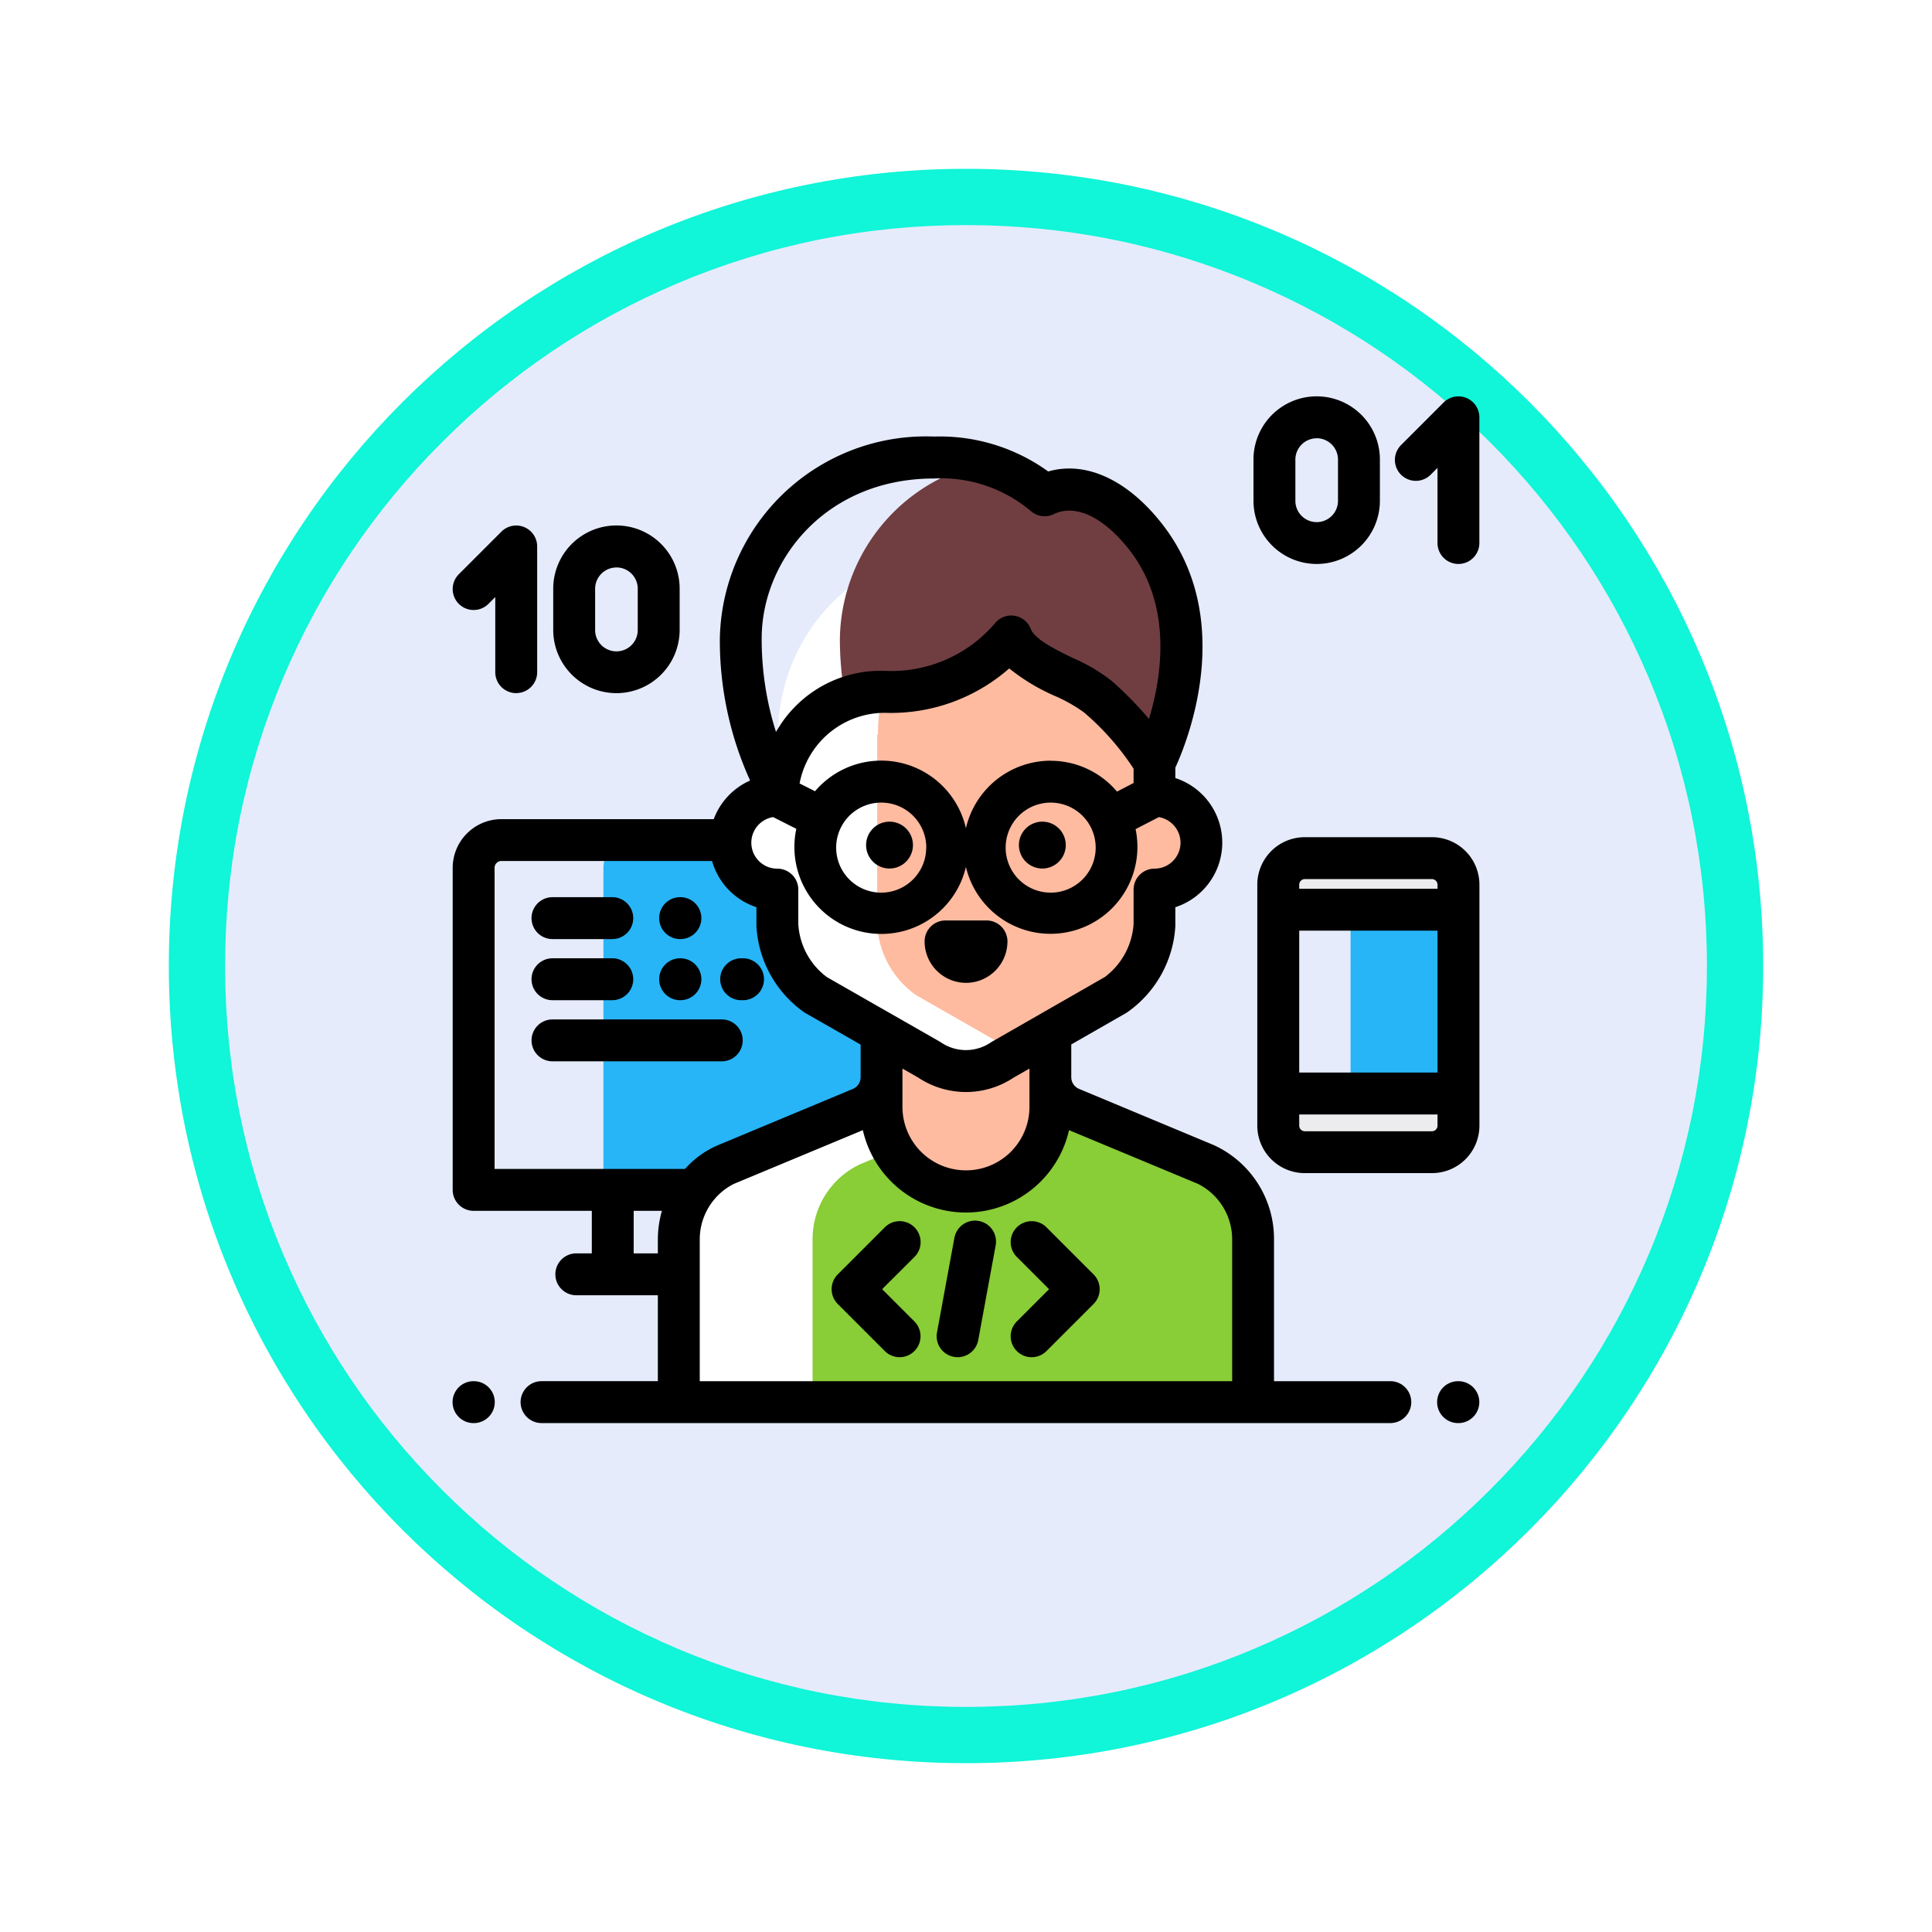 <svg xmlns="http://www.w3.org/2000/svg" xmlns:xlink="http://www.w3.org/1999/xlink" width="103" height="103" viewBox="0 0 103 103">
  <defs>
    <filter id="Path_978624" x="0" y="0" width="103" height="103" filterUnits="userSpaceOnUse">
      <feOffset dy="3" input="SourceAlpha"/>
      <feGaussianBlur stdDeviation="3" result="blur"/>
      <feFlood flood-opacity="0.161"/>
      <feComposite operator="in" in2="blur"/>
      <feComposite in="SourceGraphic"/>
    </filter>
  </defs>
  <g id="Group_1181711" data-name="Group 1181711" transform="translate(-185 -15463)">
    <g id="Group_1181501" data-name="Group 1181501" transform="translate(14 12597)">
      <g id="Group_1176881" data-name="Group 1176881">
        <g id="Group_1175148" data-name="Group 1175148" transform="translate(0 1580)">
          <g id="Group_1173798" data-name="Group 1173798" transform="translate(-3 -3520)">
            <g id="Group_1171925" data-name="Group 1171925" transform="translate(-22 -2246)">
              <g id="Group_1164524" data-name="Group 1164524" transform="translate(205 7058)">
                <g id="Group_1144123" data-name="Group 1144123">
                  <g transform="matrix(1, 0, 0, 1, -9, -6)" filter="url(#Path_978624)">
                    <g id="Path_978624-2" data-name="Path 978624" transform="translate(9 6)" fill="#e5ebfb">
                      <path d="M 42.5 83.5 C 36.964 83.5 31.595 82.416 26.541 80.279 C 21.659 78.214 17.274 75.257 13.509 71.491 C 9.743 67.726 6.786 63.341 4.721 58.459 C 2.584 53.405 1.5 48.036 1.5 42.5 C 1.5 36.964 2.584 31.595 4.721 26.541 C 6.786 21.659 9.743 17.274 13.509 13.509 C 17.274 9.743 21.659 6.786 26.541 4.721 C 31.595 2.584 36.964 1.5 42.5 1.5 C 48.036 1.5 53.405 2.584 58.459 4.721 C 63.341 6.786 67.726 9.743 71.491 13.509 C 75.257 17.274 78.214 21.659 80.279 26.541 C 82.416 31.595 83.5 36.964 83.5 42.5 C 83.5 48.036 82.416 53.405 80.279 58.459 C 78.214 63.341 75.257 67.726 71.491 71.491 C 67.726 75.257 63.341 78.214 58.459 80.279 C 53.405 82.416 48.036 83.5 42.5 83.5 Z" stroke="none"/>
                      <path d="M 42.5 3 C 37.166 3 31.994 4.044 27.126 6.103 C 22.422 8.092 18.198 10.941 14.569 14.569 C 10.941 18.198 8.092 22.422 6.103 27.126 C 4.044 31.994 3 37.166 3 42.5 C 3 47.834 4.044 53.006 6.103 57.874 C 8.092 62.578 10.941 66.802 14.569 70.431 C 18.198 74.059 22.422 76.908 27.126 78.897 C 31.994 80.956 37.166 82 42.5 82 C 47.834 82 53.006 80.956 57.874 78.897 C 62.578 76.908 66.802 74.059 70.431 70.431 C 74.059 66.802 76.908 62.578 78.897 57.874 C 80.956 53.006 82 47.834 82 42.5 C 82 37.166 80.956 31.994 78.897 27.126 C 76.908 22.422 74.059 18.198 70.431 14.569 C 66.802 10.941 62.578 8.092 57.874 6.103 C 53.006 4.044 47.834 3 42.5 3 M 42.5 0 C 65.972 0 85 19.028 85 42.5 C 85 65.972 65.972 85 42.5 85 C 19.028 85 0 65.972 0 42.5 C 0 19.028 19.028 0 42.5 0 Z" stroke="none" fill="#11f5d8"/>
                    </g>
                  </g>
                </g>
              </g>
            </g>
          </g>
        </g>
        <g id="programmer_1295847_1_" data-name="programmer_1295847 (1)" transform="translate(195.128 2887.13)">
          <path id="Path_1043737" data-name="Path 1043737" d="M421.306,231.678v1.339H411.7v-1.339a1.411,1.411,0,0,1,1.411-1.412H419.9A1.411,1.411,0,0,1,421.306,231.678Zm0,0" transform="translate(-367.68 -205.646)" fill="#ecebed"/>
          <path id="Path_1043738" data-name="Path 1043738" d="M413.161,347.625h8.145v1.719a1.411,1.411,0,0,1-1.411,1.412h-6.785a1.411,1.411,0,0,1-1.411-1.412v-1.719Zm0,0" transform="translate(-367.68 -310.456)" fill="#ecebed"/>
          <path id="Path_1043739" data-name="Path 1043739" d="M447.746,255.988H453.5v9.8h-5.753Zm0,0" transform="translate(-399.872 -228.617)" fill="#27b5f7"/>
          <path id="Path_1043740" data-name="Path 1043740" d="M93.305,221.273H76.653a1.478,1.478,0,0,0-1.442,1.511V239.92H94.747V222.784a1.477,1.477,0,0,0-1.442-1.511Zm0,0" transform="translate(-67.169 -197.614)" fill="#27b5f7"/>
          <g id="Group_1181675" data-name="Group 1181675" transform="translate(21.758 34.12)">
            <path id="Path_1043741" data-name="Path 1043741" d="M207.043,352.639c.018-.014.036-.027.054-.042C207.079,352.612,207.061,352.626,207.043,352.639Zm0,0" transform="translate(-206.664 -349.017)" fill="#febba0"/>
            <path id="Path_1043742" data-name="Path 1043742" d="M304.391,352.59l.051.04Zm0,0" transform="translate(-293.604 -349.01)" fill="#febba0"/>
            <path id="Path_1043743" data-name="Path 1043743" d="M204.945,353.975c.025-.013.049-.026.073-.04C204.994,353.948,204.97,353.962,204.945,353.975Zm0,0" transform="translate(-204.791 -350.211)" fill="#febba0"/>
            <path id="Path_1043744" data-name="Path 1043744" d="M301.383,349.453l.013.018Zm0,0" transform="translate(-290.917 -346.209)" fill="#febba0"/>
            <path id="Path_1043745" data-name="Path 1043745" d="M303.52,351.84l.044.039Zm0,0" transform="translate(-292.826 -348.34)" fill="#febba0"/>
            <path id="Path_1043746" data-name="Path 1043746" d="M302,350.238l.026.032Zm0,0" transform="translate(-291.468 -346.91)" fill="#febba0"/>
            <path id="Path_1043747" data-name="Path 1043747" d="M206.039,353.338l.062-.041Zm0,0" transform="translate(-205.768 -349.642)" fill="#febba0"/>
            <path id="Path_1043748" data-name="Path 1043748" d="M213.512,342.7c0-.006,0-.011,0-.017S213.513,342.7,213.512,342.7Zm0,0" transform="translate(-212.441 -340.167)" fill="#febba0"/>
            <path id="Path_1043749" data-name="Path 1043749" d="M213.242,343.77l.006-.023Zm0,0" transform="translate(-212.2 -341.112)" fill="#febba0"/>
            <path id="Path_1043750" data-name="Path 1043750" d="M210.391,349.6l.008-.012Zm0,0" transform="translate(-209.654 -346.331)" fill="#febba0"/>
            <path id="Path_1043751" data-name="Path 1043751" d="M212.035,346.913l.01-.019Zm0,0" transform="translate(-211.122 -343.923)" fill="#febba0"/>
            <path id="Path_1043752" data-name="Path 1043752" d="M212.9,344.838l.009-.025Zm0,0" transform="translate(-211.893 -342.065)" fill="#febba0"/>
            <path id="Path_1043753" data-name="Path 1043753" d="M209.648,350.277l.032-.038Zm0,0" transform="translate(-208.991 -346.91)" fill="#febba0"/>
            <path id="Path_1043754" data-name="Path 1043754" d="M212.488,345.892l.011-.024Zm0,0" transform="translate(-211.527 -343.006)" fill="#febba0"/>
            <path id="Path_1043755" data-name="Path 1043755" d="M207.973,351.89l.048-.043Zm0,0" transform="translate(-207.495 -348.347)" fill="#febba0"/>
            <path id="Path_1043756" data-name="Path 1043756" d="M218.225,327.387a4.531,4.531,0,0,0,4.518-4.518V321.5a1.79,1.79,0,0,1-.014-.213V319.11h-9.005v2.176a1.831,1.831,0,0,1-.017.24v1.343A4.531,4.531,0,0,0,218.225,327.387Zm0,0" transform="translate(-212.616 -319.11)" fill="#febba0"/>
            <path id="Path_1043757" data-name="Path 1043757" d="M306.309,353.93l.073.04Zm0,0" transform="translate(-295.317 -350.207)" fill="#febba0"/>
            <path id="Path_1043758" data-name="Path 1043758" d="M203.5,354.561c.04-.016.078-.035.117-.053C203.578,354.527,203.54,354.545,203.5,354.561Zm0,0" transform="translate(-203.5 -350.723)" fill="#febba0"/>
            <path id="Path_1043759" data-name="Path 1043759" d="M307.355,354.5c.038.019.077.038.117.054C307.432,354.542,307.393,354.523,307.355,354.5Zm0,0" transform="translate(-296.251 -350.72)" fill="#febba0"/>
            <path id="Path_1043760" data-name="Path 1043760" d="M302.755,351.087l-.036-.037Zm0,0" transform="translate(-292.11 -347.635)" fill="#febba0"/>
            <path id="Path_1043761" data-name="Path 1043761" d="M208.885,351.051l-.041.043Zm0,0" transform="translate(-208.273 -347.636)" fill="#febba0"/>
            <path id="Path_1043762" data-name="Path 1043762" d="M305.32,353.289l.06.04Zm0,0" transform="translate(-294.433 -349.635)" fill="#febba0"/>
          </g>
          <path id="Path_1043763" data-name="Path 1043763" d="M140.905,345.894l-7.19-3c-.04-.016-.079-.035-.117-.054l-.039-.021c-.025-.013-.049-.026-.073-.04l-.046-.029-.06-.04-.048-.035-.051-.039-.049-.041-.044-.039-.05-.048-.036-.037c-.018-.018-.034-.036-.051-.055l-.026-.032c-.018-.022-.036-.043-.053-.066l-.013-.018a1.808,1.808,0,0,1-.32-.737h0c-.008-.039-.013-.079-.018-.119v1.37a4.518,4.518,0,1,1-9.036,0v-1.342c0,.035-.011.07-.018.1l0,.018c-.007.032-.015.064-.023.1l-.006.023c-.008.03-.018.061-.028.091l-.009.025c-.01.03-.021.058-.033.087l-.011.025c-.012.029-.025.057-.039.086l-.01.019a1.821,1.821,0,0,1-.167.269l-.008.012-.047.058-.032.038-.045.049-.041.042-.045.043-.048.043-.046.038-.054.041-.045.033-.062.041-.044.028-.073.041-.038.02c-.038.019-.076.037-.117.054l-7.189,3a4.412,4.412,0,0,0-2.508,4v8.67h30.617v-8.67a4.411,4.411,0,0,0-2.508-4Zm0,0" transform="translate(-100.736 -304.941)" fill="#fff"/>
          <path id="Path_1043764" data-name="Path 1043764" d="M200.445,346.079l-7.19-3c-.04-.016-.079-.035-.117-.054l-.039-.021c-.025-.013-.049-.026-.073-.04l-.046-.029-.06-.04-.048-.035-.051-.039-.049-.041-.044-.039-.05-.048-.036-.037c-.018-.018-.034-.036-.051-.055l-.026-.032c-.018-.022-.036-.043-.053-.066l-.013-.018a1.807,1.807,0,0,1-.32-.737h0c-.006-.032-.01-.064-.015-.1h0V343a4.515,4.515,0,0,1-8.387,2.325l-1.8.751a4.412,4.412,0,0,0-2.508,4v8.67h23.489v-8.67a4.411,4.411,0,0,0-2.508-4Zm0,0" transform="translate(-160.276 -305.126)" fill="#89cd37"/>
          <path id="Path_1043765" data-name="Path 1043765" d="M161.149,88.152V84.9a10.034,10.034,0,1,0-20.068,0h-.04v3.255a2.5,2.5,0,0,0,0,5v1.868a4.909,4.909,0,0,0,2.052,3.746l6.049,3.458a3.47,3.47,0,0,0,3.906,0l6.031-3.458a4.926,4.926,0,0,0,2.07-3.746V93.157a2.5,2.5,0,0,0,0-5Zm0,0" transform="translate(-123.726 -66.858)" fill="#fff"/>
          <path id="Path_1043766" data-name="Path 1043766" d="M226.508,91.135V87.88a10.038,10.038,0,0,0-7.373-9.677,10.039,10.039,0,0,0-7.373,9.677h-.039V98.007a4.909,4.909,0,0,0,2.052,3.746l5.34,3.053,5.324-3.053a4.926,4.926,0,0,0,2.07-3.746V96.139a2.5,2.5,0,1,0,0-5Zm0,0" transform="translate(-189.085 -69.841)" fill="#febba0"/>
          <path id="Path_1043767" data-name="Path 1043767" d="M202.214,42.581c.6,1.554,3.484,2.206,4.618,3.208a13.411,13.411,0,0,1,3.021,3.537s3.538-6.955-.476-12.069c-1.893-2.412-3.895-2.927-5.381-2.2a7.973,7.973,0,0,0-3.3-1.711,9.739,9.739,0,0,0-7.617,9.351,17.773,17.773,0,0,0,.289,3.195,5.958,5.958,0,0,1,2.1-.357,8.323,8.323,0,0,0,6.75-2.95Zm0,0" transform="translate(-172.431 -29.778)" fill="#703e41"/>
          <path id="Path_1043768" data-name="Path 1043768" d="M104.112,251.953H104.1a1.117,1.117,0,1,1,0-2.234h.015a1.117,1.117,0,1,1,0,2.234Zm0,0" transform="translate(-91.969 -223.018)"/>
          <path id="Path_1043769" data-name="Path 1043769" d="M43.672,251.953H40.484a1.117,1.117,0,1,1,0-2.234h3.188a1.117,1.117,0,0,1,0,2.234Zm0,0" transform="translate(-35.158 -223.018)"/>
          <path id="Path_1043770" data-name="Path 1043770" d="M49.509,312.9H40.485a1.117,1.117,0,1,1,0-2.234h9.024a1.117,1.117,0,1,1,0,2.234Zm0,0" transform="translate(-35.158 -277.448)"/>
          <path id="Path_1043771" data-name="Path 1043771" d="M104.112,282.426H104.1a1.117,1.117,0,1,1,0-2.234h.015a1.117,1.117,0,1,1,0,2.234Zm0,0" transform="translate(-91.969 -250.233)"/>
          <path id="Path_1043772" data-name="Path 1043772" d="M43.672,282.426H40.484a1.117,1.117,0,0,1,0-2.234h3.188a1.117,1.117,0,0,1,0,2.234Zm0,0" transform="translate(-35.158 -250.233)"/>
          <path id="Path_1043773" data-name="Path 1043773" d="M134.62,282.426h-.1a1.117,1.117,0,1,1,0-2.234h.1a1.117,1.117,0,0,1,0,2.234Zm0,0" transform="translate(-119.135 -250.233)"/>
          <path id="Path_1043774" data-name="Path 1043774" d="M1.132,493.3H1.117a1.117,1.117,0,1,1,0-2.234h.015a1.117,1.117,0,0,1,0,2.234Zm0,0" transform="translate(0 -438.561)"/>
          <path id="Path_1043775" data-name="Path 1043775" d="M492.049,493.3h-.015a1.117,1.117,0,0,1,0-2.234h.015a1.117,1.117,0,1,1,0,2.234Zm0,0" transform="translate(-438.428 -438.561)"/>
          <path id="Path_1043776" data-name="Path 1043776" d="M283.647,214.6a1.249,1.249,0,1,1,1.248-1.249A1.25,1.25,0,0,1,283.647,214.6Zm0,0" transform="translate(-252.204 -189.427)"/>
          <path id="Path_1043777" data-name="Path 1043777" d="M207.44,214.6a1.249,1.249,0,1,1,1.249-1.249A1.251,1.251,0,0,1,207.44,214.6Zm0,0" transform="translate(-184.145 -189.427)"/>
          <path id="Path_1043778" data-name="Path 1043778" d="M237.569,264.658a2.211,2.211,0,0,1-2.209-2.209,1.117,1.117,0,0,1,1.117-1.117h2.183a1.117,1.117,0,0,1,1.117,1.117,2.211,2.211,0,0,1-2.209,2.209Zm0,0" transform="translate(-210.195 -233.39)"/>
          <path id="Path_1043779" data-name="Path 1043779" d="M192.634,418.526a1.114,1.114,0,0,1-.79-.327l-2.509-2.509a1.118,1.118,0,0,1,0-1.58l2.509-2.509a1.117,1.117,0,0,1,1.58,1.58L191.7,414.9l1.719,1.719a1.117,1.117,0,0,1-.79,1.907Zm0,0" transform="translate(-168.799 -367.3)"/>
          <path id="Path_1043780" data-name="Path 1043780" d="M279.4,418.523a1.117,1.117,0,0,1-.79-1.907l1.719-1.719-1.719-1.719a1.117,1.117,0,0,1,1.58-1.58l2.509,2.509a1.117,1.117,0,0,1,0,1.58l-2.509,2.509A1.114,1.114,0,0,1,279.4,418.523Zm0,0" transform="translate(-248.528 -367.297)"/>
          <path id="Path_1043781" data-name="Path 1043781" d="M242.487,418.311a1.132,1.132,0,0,1-.2-.019,1.117,1.117,0,0,1-.9-1.3l.928-5.044a1.117,1.117,0,1,1,2.2.4l-.928,5.043A1.118,1.118,0,0,1,242.487,418.311Zm0,0" transform="translate(-215.561 -367.085)"/>
          <path id="Path_1043782" data-name="Path 1043782" d="M53.557,73.351a3.374,3.374,0,0,1-3.37-3.37v-2.2a3.37,3.37,0,0,1,6.74,0v2.2A3.374,3.374,0,0,1,53.557,73.351Zm0-6.7a1.137,1.137,0,0,0-1.136,1.136v2.2a1.136,1.136,0,0,0,2.272,0v-2.2A1.137,1.137,0,0,0,53.557,66.648Zm0,0" transform="translate(-44.821 -57.527)"/>
          <path id="Path_1043783" data-name="Path 1043783" d="M3.438,73.348a1.117,1.117,0,0,1-1.117-1.117V68.226l-.363.363a1.117,1.117,0,0,1-1.58-1.58l2.27-2.27a1.117,1.117,0,0,1,1.907.79v6.7a1.117,1.117,0,0,1-1.117,1.117Zm0,0" transform="translate(-0.045 -57.525)"/>
          <path id="Path_1043784" data-name="Path 1043784" d="M402.706,8.937a3.374,3.374,0,0,1-3.37-3.37V3.37a3.37,3.37,0,1,1,6.74,0v2.2A3.373,3.373,0,0,1,402.706,8.937Zm0-6.7A1.137,1.137,0,0,0,401.57,3.37v2.2a1.136,1.136,0,0,0,2.272,0V3.37a1.137,1.137,0,0,0-1.136-1.136Zm0,0" transform="translate(-356.638)"/>
          <path id="Path_1043785" data-name="Path 1043785" d="M473.262,8.938a1.117,1.117,0,0,1-1.117-1.117V3.815l-.363.363A1.117,1.117,0,0,1,470.2,2.6l2.27-2.27a1.117,1.117,0,0,1,1.907.79v6.7a1.117,1.117,0,0,1-1.117,1.117Zm0,0" transform="translate(-419.636 -0.001)"/>
          <path id="Path_1043786" data-name="Path 1043786" d="M410.563,219.82h-6.785a2.531,2.531,0,0,0-2.529,2.529V235.2a2.532,2.532,0,0,0,2.529,2.529h6.785a2.531,2.531,0,0,0,2.528-2.529V222.349A2.531,2.531,0,0,0,410.563,219.82Zm-7.079,4.984h7.373v7.564h-7.373Zm0-2.456a.3.3,0,0,1,.294-.294h6.785a.3.3,0,0,1,.294.294v.221h-7.373Zm7.373,12.855a.3.3,0,0,1-.294.294h-6.785a.3.3,0,0,1-.294-.294v-.6h7.373Zm0,0" transform="translate(-358.347 -196.317)"/>
          <path id="Path_1043787" data-name="Path 1043787" d="M50.038,70.433h-6.2V62.88a5.5,5.5,0,0,0-3.2-5.029l-7.19-3a.68.68,0,0,1-.412-.525c0-.005,0-.011,0-.016a.63.63,0,0,1-.007-.089v-1.74l2.92-1.674.06-.037a6.034,6.034,0,0,0,2.568-4.593c0-.028,0-.057,0-.085v-.928a3.62,3.62,0,0,0,0-6.886v-.554c.637-1.387,3.284-7.913-.716-13.008-1.848-2.355-4.065-3.356-6.061-2.783a9.875,9.875,0,0,0-6.092-1.861A10.986,10.986,0,0,0,14.294,30.843a18.038,18.038,0,0,0,1.613,7.567,3.639,3.639,0,0,0-1.939,2.059H2.61A2.6,2.6,0,0,0,.051,43.1V60.234a1.117,1.117,0,0,0,1.117,1.117h6.3v2.267H6.642a1.117,1.117,0,1,0,0,2.234h4.347v4.58h-6.2a1.117,1.117,0,1,0,0,2.234H50.038a1.117,1.117,0,1,0,0-2.234ZM38.854,41.723a1.387,1.387,0,0,1-1.385,1.385,1.117,1.117,0,0,0-1.117,1.117v1.823A3.846,3.846,0,0,1,34.81,48.89l-6,3.439-.06.037a2.364,2.364,0,0,1-2.675,0l-.061-.038L20,48.89a3.786,3.786,0,0,1-1.523-2.841V44.226a1.117,1.117,0,0,0-1.117-1.117,1.384,1.384,0,0,1-.226-2.75l1.237.626a4.634,4.634,0,0,0,9.042,2.032A4.634,4.634,0,0,0,36.458,41l1.24-.639a1.387,1.387,0,0,1,1.155,1.364ZM30.8,53.765v2.042a3.385,3.385,0,1,1-6.771,0v-2.04l.849.485a4.594,4.594,0,0,0,5.074,0Zm1.131-16.412a4.642,4.642,0,0,0-4.518,3.6,4.631,4.631,0,0,0-8.045-1.972l-.823-.416A4.626,4.626,0,0,1,23.078,34.8a9.549,9.549,0,0,0,6.643-2.366,10.667,10.667,0,0,0,2.44,1.469,8.167,8.167,0,0,1,1.545.875,13.977,13.977,0,0,1,2.645,3v.764L35.467,39a4.626,4.626,0,0,0-3.536-1.643Zm2.4,4.634a2.4,2.4,0,1,1-2.4-2.4A2.4,2.4,0,0,1,34.331,41.987Zm-9.036,0a2.4,2.4,0,1,1-2.4-2.4A2.4,2.4,0,0,1,25.3,41.987Zm.421-19.679a7.4,7.4,0,0,1,5.167,1.745,1.117,1.117,0,0,0,1.215.155c1.147-.558,2.648.148,4.014,1.889,2.346,2.99,1.735,6.8,1.059,9.029A18.972,18.972,0,0,0,35.186,33.1a9.211,9.211,0,0,0-2.047-1.21c-.915-.445-2.053-1-2.268-1.561A1.117,1.117,0,0,0,28.983,30a7.256,7.256,0,0,1-5.9,2.563A6.4,6.4,0,0,0,17.4,35.633c-.039.062-.077.124-.114.186a16.384,16.384,0,0,1-.762-4.976c0-4.2,3.437-8.535,9.189-8.535ZM10.989,62.88v.739H9.7V61.351h1.505a5.583,5.583,0,0,0-.216,1.529Zm1.442-3.763H2.285V43.1A.369.369,0,0,1,2.61,42.7H13.879a3.633,3.633,0,0,0,2.365,2.463v.927c0,.028,0,.057,0,.085a6.027,6.027,0,0,0,2.55,4.593l.061.038L21.8,52.489v1.734a.682.682,0,0,1-.421.631l-7.19,3a4.891,4.891,0,0,0-1.754,1.267ZM41.606,70.433H13.223V62.88a3.311,3.311,0,0,1,1.821-2.967l6.874-2.864a5.634,5.634,0,0,0,10.991,0l6.877,2.865a3.311,3.311,0,0,1,1.821,2.967v7.553Zm0,0" transform="translate(-0.045 -17.928)"/>
        </g>
      </g>
    </g>
  </g>
</svg>
